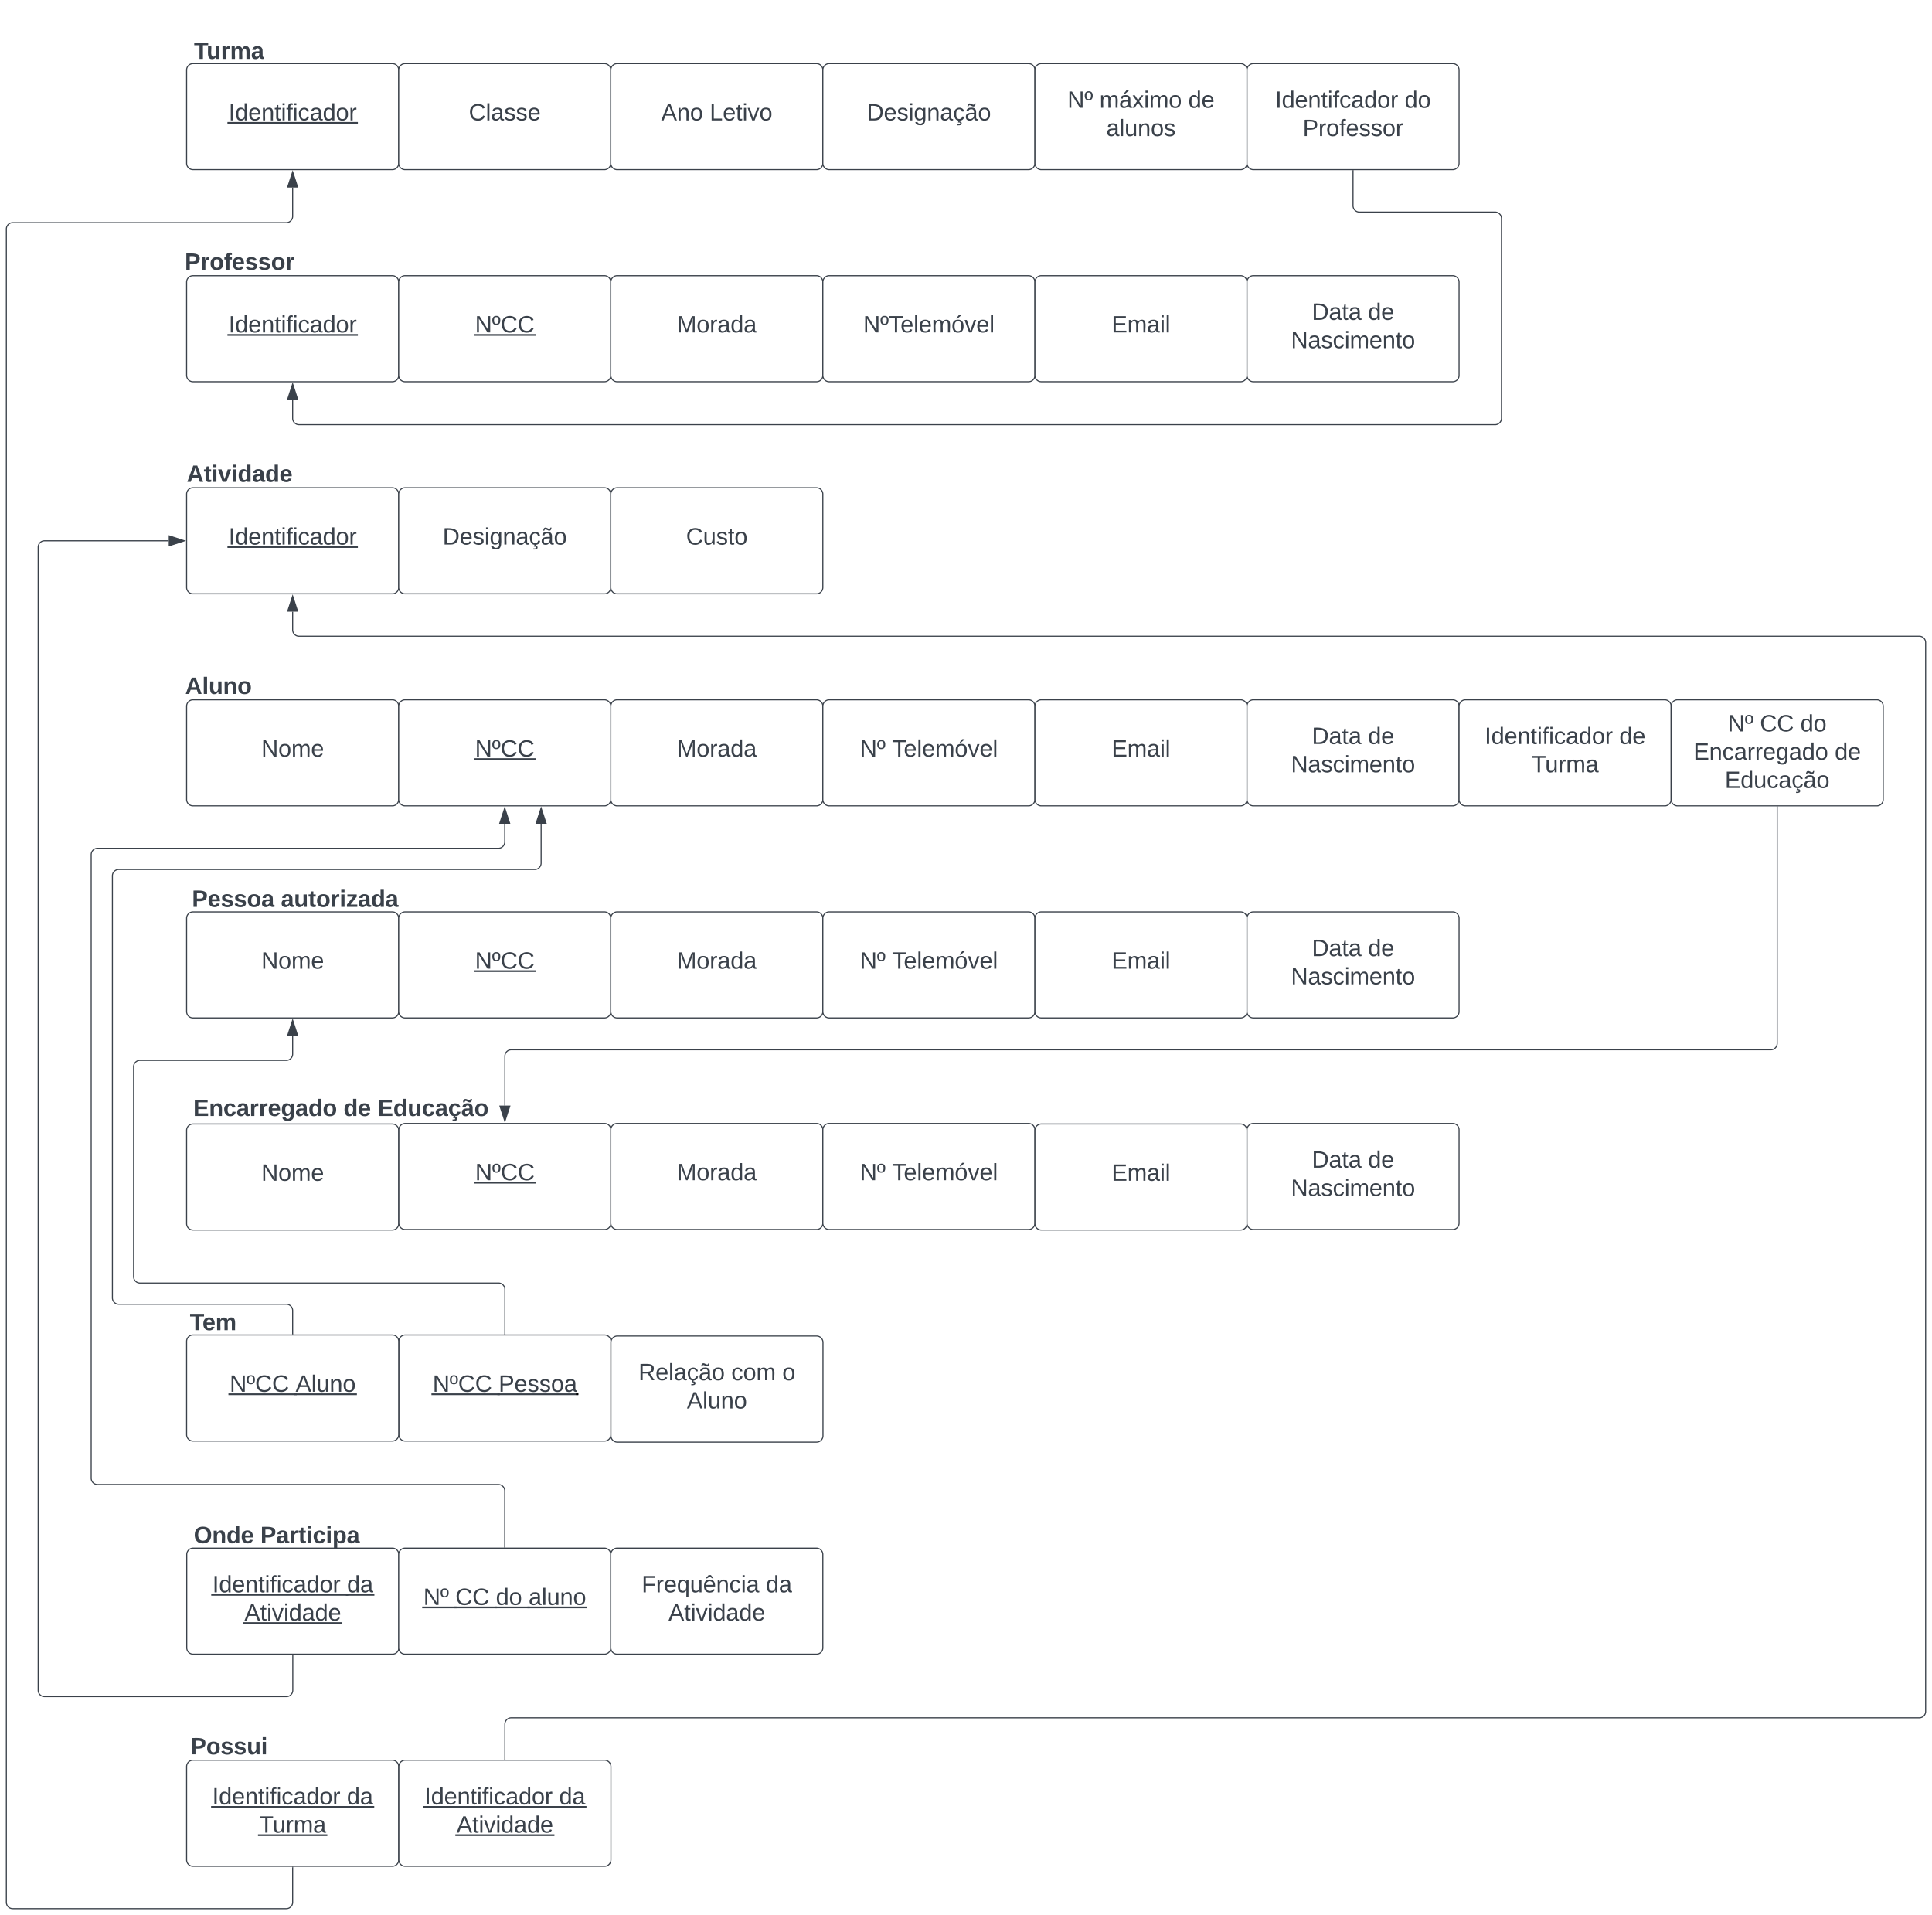 <svg xmlns="http://www.w3.org/2000/svg" xmlns:xlink="http://www.w3.org/1999/xlink" xmlns:lucid="lucid" width="1822" height="1806"><g transform="translate(1776 -240)" lucid:page-tab-id="0_0"><path d="M-2000 0H500v2500h-2500z" fill="#fff"/><path d="M-1600 306a6 6 0 0 1 6-6h188a6 6 0 0 1 6 6v88a6 6 0 0 1-6 6h-188a6 6 0 0 1-6-6z" stroke="#3a414a" fill="#fff"/><use xlink:href="#a" transform="matrix(1,0,0,1,-1588,312) translate(27.599 41.528)"/><path d="M-1400 306a6 6 0 0 1 6-6h188a6 6 0 0 1 6 6v88a6 6 0 0 1-6 6h-188a6 6 0 0 1-6-6z" stroke="#3a414a" fill="#fff"/><use xlink:href="#b" transform="matrix(1,0,0,1,-1388,312) translate(54.111 41.528)"/><path d="M-1200 306a6 6 0 0 1 6-6h188a6 6 0 0 1 6 6v88a6 6 0 0 1-6 6h-188a6 6 0 0 1-6-6z" stroke="#3a414a" fill="#fff"/><use xlink:href="#c" transform="matrix(1,0,0,1,-1188,312) translate(35.562 41.528)"/><use xlink:href="#d" transform="matrix(1,0,0,1,-1188,312) translate(81.241 41.528)"/><path d="M-1000 306a6 6 0 0 1 6-6h188a6 6 0 0 1 6 6v88a6 6 0 0 1-6 6h-188a6 6 0 0 1-6-6z" stroke="#3a414a" fill="#fff"/><use xlink:href="#e" transform="matrix(1,0,0,1,-988,312) translate(29.42 41.528)"/><path d="M-800 306a6 6 0 0 1 6-6h188a6 6 0 0 1 6 6v88a6 6 0 0 1-6 6h-188a6 6 0 0 1-6-6z" stroke="#3a414a" fill="#fff"/><use xlink:href="#f" transform="matrix(1,0,0,1,-788,312) translate(18.648 29.653)"/><use xlink:href="#g" transform="matrix(1,0,0,1,-788,312) translate(48.895 29.653)"/><use xlink:href="#h" transform="matrix(1,0,0,1,-788,312) translate(132.66 29.653)"/><use xlink:href="#i" transform="matrix(1,0,0,1,-788,312) translate(55.315 56.319)"/><path d="M-1600 266a6 6 0 0 1 6-6h68a6 6 0 0 1 6 6v48a6 6 0 0 1-6 6h-68a6 6 0 0 1-6-6z" stroke="#000" stroke-opacity="0" fill="#fff" fill-opacity="0"/><use xlink:href="#j" transform="matrix(1,0,0,1,-1595,265) translate(1.944 30.528)"/><path d="M-1600 706a6 6 0 0 1 6-6h188a6 6 0 0 1 6 6v88a6 6 0 0 1-6 6h-188a6 6 0 0 1-6-6z" stroke="#3a414a" fill="#fff"/><use xlink:href="#a" transform="matrix(1,0,0,1,-1588,712) translate(27.599 41.528)"/><path d="M-1400 706a6 6 0 0 1 6-6h188a6 6 0 0 1 6 6v88a6 6 0 0 1-6 6h-188a6 6 0 0 1-6-6z" stroke="#3a414a" fill="#fff"/><use xlink:href="#e" transform="matrix(1,0,0,1,-1388,712) translate(29.42 41.528)"/><path d="M-1200 706a6 6 0 0 1 6-6h188a6 6 0 0 1 6 6v88a6 6 0 0 1-6 6h-188a6 6 0 0 1-6-6z" stroke="#3a414a" fill="#fff"/><use xlink:href="#k" transform="matrix(1,0,0,1,-1188,712) translate(59.019 41.528)"/><path d="M-1600 666a6 6 0 0 1 6-6h88a6 6 0 0 1 6 6v48a6 6 0 0 1-6 6h-88a6 6 0 0 1-6-6z" stroke="#000" stroke-opacity="0" fill="#fff" fill-opacity="0"/><use xlink:href="#l" transform="matrix(1,0,0,1,-1595,665) translate(-4.877 29.444)"/><path d="M-1600 1106a6 6 0 0 1 6-6h188a6 6 0 0 1 6 6v88a6 6 0 0 1-6 6h-188a6 6 0 0 1-6-6z" stroke="#3a414a" fill="#fff"/><use xlink:href="#m" transform="matrix(1,0,0,1,-1588,1112) translate(58.432 41.528)"/><path d="M-1400 1106a6 6 0 0 1 6-6h188a6 6 0 0 1 6 6v88a6 6 0 0 1-6 6h-188a6 6 0 0 1-6-6z" stroke="#3a414a" fill="#fff"/><use xlink:href="#n" transform="matrix(1,0,0,1,-1388,1112) translate(59.975 41.528)"/><path d="M-1200 1106a6 6 0 0 1 6-6h188a6 6 0 0 1 6 6v88a6 6 0 0 1-6 6h-188a6 6 0 0 1-6-6z" stroke="#3a414a" fill="#fff"/><use xlink:href="#o" transform="matrix(1,0,0,1,-1188,1112) translate(50.407 41.528)"/><path d="M-1000 1106a6 6 0 0 1 6-6h188a6 6 0 0 1 6 6v88a6 6 0 0 1-6 6h-188a6 6 0 0 1-6-6z" stroke="#3a414a" fill="#fff"/><use xlink:href="#f" transform="matrix(1,0,0,1,-988,1112) translate(23 41.528)"/><use xlink:href="#p" transform="matrix(1,0,0,1,-988,1112) translate(53.247 41.528)"/><path d="M-800 1106a6 6 0 0 1 6-6h188a6 6 0 0 1 6 6v88a6 6 0 0 1-6 6h-188a6 6 0 0 1-6-6z" stroke="#3a414a" fill="#fff"/><use xlink:href="#q" transform="matrix(1,0,0,1,-788,1112) translate(60.315 41.528)"/><path d="M-600 1106a6 6 0 0 1 6-6h188a6 6 0 0 1 6 6v88a6 6 0 0 1-6 6h-188a6 6 0 0 1-6-6z" stroke="#3a414a" fill="#fff"/><use xlink:href="#r" transform="matrix(1,0,0,1,-588,1112) translate(49.142 29.653)"/><use xlink:href="#h" transform="matrix(1,0,0,1,-588,1112) translate(102.167 29.653)"/><use xlink:href="#s" transform="matrix(1,0,0,1,-588,1112) translate(29.451 56.319)"/><path d="M-1600 1066a6 6 0 0 1 6-6h228a6 6 0 0 1 6 6v48a6 6 0 0 1-6 6h-228a6 6 0 0 1-6-6z" stroke="#000" stroke-opacity="0" fill="#fff" fill-opacity="0"/><use xlink:href="#t" transform="matrix(1,0,0,1,-1595,1065) translate(0 30.278)"/><use xlink:href="#u" transform="matrix(1,0,0,1,-1595,1065) translate(83.889 30.278)"/><path d="M-1600 906a6 6 0 0 1 6-6h188a6 6 0 0 1 6 6v88a6 6 0 0 1-6 6h-188a6 6 0 0 1-6-6z" stroke="#3a414a" fill="#fff"/><use xlink:href="#m" transform="matrix(1,0,0,1,-1588,912) translate(58.432 41.528)"/><path d="M-1200 906a6 6 0 0 1 6-6h188a6 6 0 0 1 6 6v88a6 6 0 0 1-6 6h-188a6 6 0 0 1-6-6z" stroke="#3a414a" fill="#fff"/><use xlink:href="#o" transform="matrix(1,0,0,1,-1188,912) translate(50.407 41.528)"/><path d="M-1400 906a6 6 0 0 1 6-6h188a6 6 0 0 1 6 6v88a6 6 0 0 1-6 6h-188a6 6 0 0 1-6-6z" stroke="#3a414a" fill="#fff"/><use xlink:href="#n" transform="matrix(1,0,0,1,-1388,912) translate(59.975 41.528)"/><path d="M-1000 906a6 6 0 0 1 6-6h188a6 6 0 0 1 6 6v88a6 6 0 0 1-6 6h-188a6 6 0 0 1-6-6z" stroke="#3a414a" fill="#fff"/><use xlink:href="#f" transform="matrix(1,0,0,1,-988,912) translate(23 41.528)"/><use xlink:href="#p" transform="matrix(1,0,0,1,-988,912) translate(53.247 41.528)"/><path d="M-800 906a6 6 0 0 1 6-6h188a6 6 0 0 1 6 6v88a6 6 0 0 1-6 6h-188a6 6 0 0 1-6-6z" stroke="#3a414a" fill="#fff"/><use xlink:href="#q" transform="matrix(1,0,0,1,-788,912) translate(60.315 41.528)"/><path d="M-600 906a6 6 0 0 1 6-6h188a6 6 0 0 1 6 6v88a6 6 0 0 1-6 6h-188a6 6 0 0 1-6-6z" stroke="#3a414a" fill="#fff"/><use xlink:href="#r" transform="matrix(1,0,0,1,-588,912) translate(49.142 29.653)"/><use xlink:href="#h" transform="matrix(1,0,0,1,-588,912) translate(102.167 29.653)"/><use xlink:href="#s" transform="matrix(1,0,0,1,-588,912) translate(29.451 56.319)"/><path d="M-1600 866a6 6 0 0 1 6-6h48a6 6 0 0 1 6 6v48a6 6 0 0 1-6 6h-48a6 6 0 0 1-6-6z" stroke="#000" stroke-opacity="0" fill="#fff" fill-opacity="0"/><use xlink:href="#v" transform="matrix(1,0,0,1,-1595,865) translate(-6.358 29.444)"/><path d="M-1600 506a6 6 0 0 1 6-6h188a6 6 0 0 1 6 6v88a6 6 0 0 1-6 6h-188a6 6 0 0 1-6-6z" stroke="#3a414a" fill="#fff"/><use xlink:href="#a" transform="matrix(1,0,0,1,-1588,512) translate(27.599 41.528)"/><path d="M-1400 506a6 6 0 0 1 6-6h188a6 6 0 0 1 6 6v88a6 6 0 0 1-6 6h-188a6 6 0 0 1-6-6z" stroke="#3a414a" fill="#fff"/><use xlink:href="#n" transform="matrix(1,0,0,1,-1388,512) translate(59.975 41.528)"/><path d="M-1200 506a6 6 0 0 1 6-6h188a6 6 0 0 1 6 6v88a6 6 0 0 1-6 6h-188a6 6 0 0 1-6-6z" stroke="#3a414a" fill="#fff"/><use xlink:href="#o" transform="matrix(1,0,0,1,-1188,512) translate(50.407 41.528)"/><path d="M-1000 506a6 6 0 0 1 6-6h188a6 6 0 0 1 6 6v88a6 6 0 0 1-6 6h-188a6 6 0 0 1-6-6z" stroke="#3a414a" fill="#fff"/><use xlink:href="#w" transform="matrix(1,0,0,1,-988,512) translate(26.086 41.528)"/><path d="M-800 506a6 6 0 0 1 6-6h188a6 6 0 0 1 6 6v88a6 6 0 0 1-6 6h-188a6 6 0 0 1-6-6z" stroke="#3a414a" fill="#fff"/><use xlink:href="#q" transform="matrix(1,0,0,1,-788,512) translate(60.315 41.528)"/><path d="M-600 506a6 6 0 0 1 6-6h188a6 6 0 0 1 6 6v88a6 6 0 0 1-6 6h-188a6 6 0 0 1-6-6z" stroke="#3a414a" fill="#fff"/><use xlink:href="#r" transform="matrix(1,0,0,1,-588,512) translate(49.142 29.653)"/><use xlink:href="#h" transform="matrix(1,0,0,1,-588,512) translate(102.167 29.653)"/><use xlink:href="#s" transform="matrix(1,0,0,1,-588,512) translate(29.451 56.319)"/><path d="M-1595 466a6 6 0 0 1 6-6h78a6 6 0 0 1 6 6v48a6 6 0 0 1-6 6h-78a6 6 0 0 1-6-6z" stroke="#000" stroke-opacity="0" fill="#fff" fill-opacity="0"/><use xlink:href="#x" transform="matrix(1,0,0,1,-1590,465) translate(-11.759 29.444)"/><path d="M-400 906a6 6 0 0 1 6-6h188a6 6 0 0 1 6 6v88a6 6 0 0 1-6 6h-188a6 6 0 0 1-6-6z" stroke="#3a414a" fill="#fff"/><use xlink:href="#y" transform="matrix(1,0,0,1,-388,912) translate(12.167 29.653)"/><use xlink:href="#h" transform="matrix(1,0,0,1,-388,912) translate(139.142 29.653)"/><use xlink:href="#z" transform="matrix(1,0,0,1,-388,912) translate(56.395 56.319)"/><path d="M-1599.87 1706a6 6 0 0 1 6-6h188a6 6 0 0 1 6 6v88a6 6 0 0 1-6 6h-188a6 6 0 0 1-6-6z" stroke="#3a414a" fill="#fff"/><use xlink:href="#A" transform="matrix(1,0,0,1,-1587.866,1712) translate(12.167 29.653)"/><use xlink:href="#B" transform="matrix(1,0,0,1,-1587.866,1712) translate(139.142 29.653)"/><use xlink:href="#C" transform="matrix(1,0,0,1,-1587.866,1712) translate(42.383 56.319)"/><path d="M-1400 1706a6 6 0 0 1 6-6h188a6 6 0 0 1 6 6v88a6 6 0 0 1-6 6h-188a6 6 0 0 1-6-6z" stroke="#3a414a" fill="#fff"/><use xlink:href="#D" transform="matrix(1,0,0,1,-1388,1712) translate(11.241 41.528)"/><use xlink:href="#E" transform="matrix(1,0,0,1,-1388,1712) translate(41.488 41.528)"/><use xlink:href="#F" transform="matrix(1,0,0,1,-1388,1712) translate(79.636 41.528)"/><use xlink:href="#G" transform="matrix(1,0,0,1,-1388,1712) translate(110.5 41.528)"/><path d="M-1200 1706a6 6 0 0 1 6-6h188a6 6 0 0 1 6 6v88a6 6 0 0 1-6 6h-188a6 6 0 0 1-6-6z" stroke="#3a414a" fill="#fff"/><use xlink:href="#H" transform="matrix(1,0,0,1,-1188,1712) translate(17.105 29.653)"/><use xlink:href="#I" transform="matrix(1,0,0,1,-1188,1712) translate(134.204 29.653)"/><use xlink:href="#J" transform="matrix(1,0,0,1,-1188,1712) translate(42.383 56.319)"/><path d="M-1600 1906a6 6 0 0 1 6-6h188a6 6 0 0 1 6 6v88a6 6 0 0 1-6 6h-188a6 6 0 0 1-6-6z" stroke="#3a414a" fill="#fff"/><use xlink:href="#A" transform="matrix(1,0,0,1,-1588,1912) translate(12.167 29.653)"/><use xlink:href="#B" transform="matrix(1,0,0,1,-1588,1912) translate(139.142 29.653)"/><use xlink:href="#K" transform="matrix(1,0,0,1,-1588,1912) translate(56.395 56.319)"/><path d="M-1399.87 1906a6 6 0 0 1 6-6h188a6 6 0 0 1 6 6v88a6 6 0 0 1-6 6h-188a6 6 0 0 1-6-6z" stroke="#3a414a" fill="#fff"/><use xlink:href="#A" transform="matrix(1,0,0,1,-1387.866,1912) translate(12.167 29.653)"/><use xlink:href="#B" transform="matrix(1,0,0,1,-1387.866,1912) translate(139.142 29.653)"/><use xlink:href="#C" transform="matrix(1,0,0,1,-1387.866,1912) translate(42.383 56.319)"/><path d="M-1600 1866a6 6 0 0 1 6-6h68a6 6 0 0 1 6 6v48a6 6 0 0 1-6 6h-68a6 6 0 0 1-6-6z" stroke="#000" stroke-opacity="0" fill="#fff" fill-opacity="0"/><use xlink:href="#L" transform="matrix(1,0,0,1,-1595,1865) translate(-1.358 29.444)"/><path d="M-1600 1666a6 6 0 0 1 6-6h158a6 6 0 0 1 6 6v48a6 6 0 0 1-6 6h-158a6 6 0 0 1-6-6z" stroke="#000" stroke-opacity="0" fill="#fff" fill-opacity="0"/><use xlink:href="#M" transform="matrix(1,0,0,1,-1595,1665) translate(1.728 30.278)"/><use xlink:href="#N" transform="matrix(1,0,0,1,-1595,1665) translate(64.568 30.278)"/><path d="M-600 306a6 6 0 0 1 6-6h188a6 6 0 0 1 6 6v88a6 6 0 0 1-6 6h-188a6 6 0 0 1-6-6z" stroke="#3a414a" fill="#fff"/><use xlink:href="#O" transform="matrix(1,0,0,1,-588,312) translate(14.605 29.653)"/><use xlink:href="#P" transform="matrix(1,0,0,1,-588,312) translate(136.704 29.653)"/><use xlink:href="#Q" transform="matrix(1,0,0,1,-588,312) translate(40.531 56.319)"/><path d="M-500 401v33a6 6 0 0 0 6 6h128a6 6 0 0 1 6 6v188.5a6 6 0 0 1-6 6h-1128a6 6 0 0 1-6-6v-17.62" stroke="#3a414a" fill="none"/><path d="M-499.5 401h-1v-.5h1z" stroke="#3a414a" stroke-width=".05" fill="#3a414a"/><path d="M-1500 602.12l4.63 14.26h-9.27z" stroke="#3a414a" fill="#3a414a"/><path d="M-1500 2001v33a6 6 0 0 1-6 6h-258a6 6 0 0 1-6-6V456a6 6 0 0 1 6-6h258a6 6 0 0 0 6-6v-27.12" stroke="#3a414a" fill="none"/><path d="M-1499.5 2001h-1v-.5h1z" stroke="#3a414a" stroke-width=".05" fill="#3a414a"/><path d="M-1500 402.12l4.63 14.26h-9.27z" stroke="#3a414a" fill="#3a414a"/><path d="M-1499.87 1801v33a6 6 0 0 1-6 6H-1734a6 6 0 0 1-6-6V756a6 6 0 0 1 6-6h117.12" stroke="#3a414a" fill="none"/><path d="M-1499.37 1801h-1v-.5h1z" stroke="#3a414a" stroke-width=".05" fill="#3a414a"/><path d="M-1602.12 750l-14.26 4.63v-9.26z" stroke="#3a414a" fill="#3a414a"/><path d="M-200 906a6 6 0 0 1 6-6H-6a6 6 0 0 1 6 6v88a6 6 0 0 1-6 6h-188a6 6 0 0 1-6-6z" stroke="#3a414a" fill="#fff"/><use xlink:href="#f" transform="matrix(1,0,0,1,-188,912) translate(41.457 17.778)"/><use xlink:href="#R" transform="matrix(1,0,0,1,-188,912) translate(71.704 17.778)"/><use xlink:href="#P" transform="matrix(1,0,0,1,-188,912) translate(109.852 17.778)"/><use xlink:href="#S" transform="matrix(1,0,0,1,-188,912) translate(9.049 44.444)"/><use xlink:href="#h" transform="matrix(1,0,0,1,-188,912) translate(142.259 44.444)"/><use xlink:href="#T" transform="matrix(1,0,0,1,-188,912) translate(38.617 71.111)"/><path d="M-1600 1306a6 6 0 0 1 6-6h188a6 6 0 0 1 6 6v88a6 6 0 0 1-6 6h-188a6 6 0 0 1-6-6z" stroke="#3a414a" fill="#fff"/><use xlink:href="#m" transform="matrix(1,0,0,1,-1588,1312) translate(58.432 41.528)"/><path d="M-1399.87 1305.5a6 6 0 0 1 6-6h188a6 6 0 0 1 6 6v88a6 6 0 0 1-6 6h-188a6 6 0 0 1-6-6z" stroke="#3a414a" fill="#fff"/><use xlink:href="#n" transform="matrix(1,0,0,1,-1387.866,1311.5) translate(59.975 41.528)"/><path d="M-1200 1305.5a6 6 0 0 1 6-6h188a6 6 0 0 1 6 6v88a6 6 0 0 1-6 6h-188a6 6 0 0 1-6-6z" stroke="#3a414a" fill="#fff"/><g><use xlink:href="#o" transform="matrix(1,0,0,1,-1188,1311.5) translate(50.407 41.528)"/></g><path d="M-1000 1305.5a6 6 0 0 1 6-6h188a6 6 0 0 1 6 6v88a6 6 0 0 1-6 6h-188a6 6 0 0 1-6-6z" stroke="#3a414a" fill="#fff"/><g><use xlink:href="#f" transform="matrix(1,0,0,1,-988,1311.5) translate(23 41.528)"/><use xlink:href="#p" transform="matrix(1,0,0,1,-988,1311.5) translate(53.247 41.528)"/></g><path d="M-800 1306a6 6 0 0 1 6-6h188a6 6 0 0 1 6 6v88a6 6 0 0 1-6 6h-188a6 6 0 0 1-6-6z" stroke="#3a414a" fill="#fff"/><g><use xlink:href="#q" transform="matrix(1,0,0,1,-788,1312) translate(60.315 41.528)"/></g><path d="M-600 1305.5a6 6 0 0 1 6-6h188a6 6 0 0 1 6 6v88a6 6 0 0 1-6 6h-188a6 6 0 0 1-6-6z" stroke="#3a414a" fill="#fff"/><g><use xlink:href="#r" transform="matrix(1,0,0,1,-588,1311.5) translate(49.142 29.653)"/><use xlink:href="#h" transform="matrix(1,0,0,1,-588,1311.5) translate(102.167 29.653)"/><use xlink:href="#s" transform="matrix(1,0,0,1,-588,1311.5) translate(29.451 56.319)"/></g><path d="M-1600 1262.17a6 6 0 0 1 6-6h278.13a6 6 0 0 1 6 6v51.33a6 6 0 0 1-6 6H-1594a6 6 0 0 1-6-6z" stroke="#000" stroke-opacity="0" fill="#fff" fill-opacity="0"/><g><use xlink:href="#U" transform="matrix(1,0,0,1,-1595,1261.167) translate(1.241 31.278)"/><use xlink:href="#V" transform="matrix(1,0,0,1,-1595,1261.167) translate(142.969 31.278)"/><use xlink:href="#W" transform="matrix(1,0,0,1,-1595,1261.167) translate(175.006 31.278)"/></g><path d="M-100 1001v223a6 6 0 0 1-6 6h-1187.87a6 6 0 0 0-6 6v46.62" stroke="#3a414a" fill="none"/><path d="M-99.5 1001h-1v-.5h1z" stroke="#3a414a" stroke-width=".05" fill="#3a414a"/><path d="M-1299.87 1297.38l-4.63-14.26h9.27z" stroke="#3a414a" fill="#3a414a"/><path d="M-1299.87 1899v-33a6 6 0 0 1 6-6H34a6 6 0 0 0 6-6V846a6 6 0 0 0-6-6h-1528a6 6 0 0 1-6-6v-17.12" stroke="#3a414a" fill="none"/><path d="M-1299.37 1899.5h-1v-.5h1z" stroke="#3a414a" stroke-width=".05" fill="#3a414a"/><path d="M-1500 802.12l4.63 14.26h-9.27z" stroke="#3a414a" fill="#3a414a"/><path d="M-1300 1699v-53a6 6 0 0 0-6-6h-378a6 6 0 0 1-6-6v-588a6 6 0 0 1 6-6h378a6 6 0 0 0 6-6v-17.12" stroke="#3a414a" fill="none"/><path d="M-1299.5 1699.5h-1v-.5h1z" stroke="#3a414a" stroke-width=".05" fill="#3a414a"/><path d="M-1300 1002.12l4.63 14.26h-9.27z" stroke="#3a414a" fill="#3a414a"/><path d="M-1399.87 1505a6 6 0 0 1 6-6h188a6 6 0 0 1 6 6v88a6 6 0 0 1-6 6h-188a6 6 0 0 1-6-6z" stroke="#3a414a" fill="#fff"/><g><use xlink:href="#X" transform="matrix(1,0,0,1,-1387.866,1511) translate(19.852 41.528)"/><use xlink:href="#Y" transform="matrix(1,0,0,1,-1387.866,1511) translate(82.074 41.528)"/></g><path d="M-1600 1505a6 6 0 0 1 6-6h188a6 6 0 0 1 6 6v88a6 6 0 0 1-6 6h-188a6 6 0 0 1-6-6z" stroke="#3a414a" fill="#fff"/><g><use xlink:href="#X" transform="matrix(1,0,0,1,-1588,1511) translate(28.525 41.528)"/><use xlink:href="#Z" transform="matrix(1,0,0,1,-1588,1511) translate(90.747 41.528)"/></g><path d="M-1199.87 1506a6 6 0 0 1 6-6h188a6 6 0 0 1 6 6v88a6 6 0 0 1-6 6h-188a6 6 0 0 1-6-6z" stroke="#3a414a" fill="#fff"/><g><use xlink:href="#aa" transform="matrix(1,0,0,1,-1187.866,1512) translate(14.019 29.653)"/><use xlink:href="#ab" transform="matrix(1,0,0,1,-1187.866,1512) translate(101.549 29.653)"/><use xlink:href="#ac" transform="matrix(1,0,0,1,-1187.866,1512) translate(149.636 29.653)"/><use xlink:href="#ad" transform="matrix(1,0,0,1,-1187.866,1512) translate(59.636 56.319)"/></g><path d="M-1500 1498v-22a6 6 0 0 0-6-6h-158a6 6 0 0 1-6-6v-398a6 6 0 0 1 6-6h392.3a6 6 0 0 0 6-6v-37.12" stroke="#3a414a" fill="none"/><path d="M-1499.5 1498.5h-1v-.5h1z" stroke="#3a414a" stroke-width=".05" fill="#3a414a"/><path d="M-1265.7 1002.12l4.65 14.26h-9.28z" stroke="#3a414a" fill="#3a414a"/><path d="M-1299.87 1498v-42a6 6 0 0 0-6-6H-1644a6 6 0 0 1-6-6v-198a6 6 0 0 1 6-6h138a6 6 0 0 0 6-6v-17.12" stroke="#3a414a" fill="none"/><path d="M-1299.37 1498.5h-1v-.5h1z" stroke="#3a414a" stroke-width=".05" fill="#3a414a"/><path d="M-1500 1202.12l4.63 14.26h-9.27z" stroke="#3a414a" fill="#3a414a"/><path d="M-1600 1466a6 6 0 0 1 6-6h38a6 6 0 0 1 6 6v48a6 6 0 0 1-6 6h-38a6 6 0 0 1-6-6z" stroke="#000" stroke-opacity="0" fill="#fff" fill-opacity="0"/><g><use xlink:href="#ae" transform="matrix(1,0,0,1,-1595,1465) translate(-1.975 29.444)"/></g><defs><path fill="#3a414a" d="M33 0v-248h34V0H33" id="af"/><path fill="#3a414a" d="M85-194c31 0 48 13 60 33l-1-100h32l1 261h-30c-2-10 0-23-3-31C134-8 116 4 85 4 32 4 16-35 15-94c0-66 23-100 70-100zm9 24c-40 0-46 34-46 75 0 40 6 74 45 74 42 0 51-32 51-76 0-42-9-74-50-73" id="ag"/><path fill="#3a414a" d="M100-194c63 0 86 42 84 106H49c0 40 14 67 53 68 26 1 43-12 49-29l28 8c-11 28-37 45-77 45C44 4 14-33 15-96c1-61 26-98 85-98zm52 81c6-60-76-77-97-28-3 7-6 17-6 28h103" id="ah"/><path fill="#3a414a" d="M117-194c89-4 53 116 60 194h-32v-121c0-31-8-49-39-48C34-167 62-67 57 0H25l-1-190h30c1 10-1 24 2 32 11-22 29-35 61-36" id="ai"/><path fill="#3a414a" d="M59-47c-2 24 18 29 38 22v24C64 9 27 4 27-40v-127H5v-23h24l9-43h21v43h35v23H59v120" id="aj"/><path fill="#3a414a" d="M24-231v-30h32v30H24zM24 0v-190h32V0H24" id="ak"/><path fill="#3a414a" d="M101-234c-31-9-42 10-38 44h38v23H63V0H32v-167H5v-23h27c-7-52 17-82 69-68v24" id="al"/><path fill="#3a414a" d="M96-169c-40 0-48 33-48 73s9 75 48 75c24 0 41-14 43-38l32 2c-6 37-31 61-74 61-59 0-76-41-82-99-10-93 101-131 147-64 4 7 5 14 7 22l-32 3c-4-21-16-35-41-35" id="am"/><path fill="#3a414a" d="M141-36C126-15 110 5 73 4 37 3 15-17 15-53c-1-64 63-63 125-63 3-35-9-54-41-54-24 1-41 7-42 31l-33-3c5-37 33-52 76-52 45 0 72 20 72 64v82c-1 20 7 32 28 27v20c-31 9-61-2-59-35zM48-53c0 20 12 33 32 33 41-3 63-29 60-74-43 2-92-5-92 41" id="an"/><path fill="#3a414a" d="M100-194c62-1 85 37 85 99 1 63-27 99-86 99S16-35 15-95c0-66 28-99 85-99zM99-20c44 1 53-31 53-75 0-43-8-75-51-75s-53 32-53 75 10 74 51 75" id="ao"/><path fill="#3a414a" d="M114-163C36-179 61-72 57 0H25l-1-190h30c1 12-1 29 2 39 6-27 23-49 58-41v29" id="ap"/><g id="a"><use transform="matrix(0.062,0,0,0.062,0,0)" xlink:href="#af"/><use transform="matrix(0.062,0,0,0.062,6.173,0)" xlink:href="#ag"/><use transform="matrix(0.062,0,0,0.062,18.519,0)" xlink:href="#ah"/><use transform="matrix(0.062,0,0,0.062,30.864,0)" xlink:href="#ai"/><use transform="matrix(0.062,0,0,0.062,43.21,0)" xlink:href="#aj"/><use transform="matrix(0.062,0,0,0.062,49.383,0)" xlink:href="#ak"/><use transform="matrix(0.062,0,0,0.062,54.259,0)" xlink:href="#al"/><use transform="matrix(0.062,0,0,0.062,60.432,0)" xlink:href="#ak"/><use transform="matrix(0.062,0,0,0.062,65.309,0)" xlink:href="#am"/><use transform="matrix(0.062,0,0,0.062,76.42,0)" xlink:href="#an"/><use transform="matrix(0.062,0,0,0.062,88.765,0)" xlink:href="#ag"/><use transform="matrix(0.062,0,0,0.062,101.111,0)" xlink:href="#ao"/><use transform="matrix(0.062,0,0,0.062,113.457,0)" xlink:href="#ap"/><path fill="#3a414a" d="M-1.1 1.54h123v1.63h-123z"/></g><path fill="#3a414a" d="M212-179c-10-28-35-45-73-45-59 0-87 40-87 99 0 60 29 101 89 101 43 0 62-24 78-52l27 14C228-24 195 4 139 4 59 4 22-46 18-125c-6-104 99-153 187-111 19 9 31 26 39 46" id="aq"/><path fill="#3a414a" d="M24 0v-261h32V0H24" id="ar"/><path fill="#3a414a" d="M135-143c-3-34-86-38-87 0 15 53 115 12 119 90S17 21 10-45l28-5c4 36 97 45 98 0-10-56-113-15-118-90-4-57 82-63 122-42 12 7 21 19 24 35" id="as"/><g id="b"><use transform="matrix(0.062,0,0,0.062,0,0)" xlink:href="#aq"/><use transform="matrix(0.062,0,0,0.062,15.988,0)" xlink:href="#ar"/><use transform="matrix(0.062,0,0,0.062,20.864,0)" xlink:href="#an"/><use transform="matrix(0.062,0,0,0.062,33.21,0)" xlink:href="#as"/><use transform="matrix(0.062,0,0,0.062,44.321,0)" xlink:href="#as"/><use transform="matrix(0.062,0,0,0.062,55.432,0)" xlink:href="#ah"/></g><path fill="#3a414a" d="M205 0l-28-72H64L36 0H1l101-248h38L239 0h-34zm-38-99l-47-123c-12 45-31 82-46 123h93" id="at"/><g id="c"><use transform="matrix(0.062,0,0,0.062,0,0)" xlink:href="#at"/><use transform="matrix(0.062,0,0,0.062,14.815,0)" xlink:href="#ai"/><use transform="matrix(0.062,0,0,0.062,27.16,0)" xlink:href="#ao"/></g><path fill="#3a414a" d="M30 0v-248h33v221h125V0H30" id="au"/><path fill="#3a414a" d="M108 0H70L1-190h34L89-25l56-165h34" id="av"/><g id="d"><use transform="matrix(0.062,0,0,0.062,0,0)" xlink:href="#au"/><use transform="matrix(0.062,0,0,0.062,12.346,0)" xlink:href="#ah"/><use transform="matrix(0.062,0,0,0.062,24.691,0)" xlink:href="#aj"/><use transform="matrix(0.062,0,0,0.062,30.864,0)" xlink:href="#ak"/><use transform="matrix(0.062,0,0,0.062,35.741,0)" xlink:href="#av"/><use transform="matrix(0.062,0,0,0.062,46.852,0)" xlink:href="#ao"/></g><path fill="#3a414a" d="M30-248c118-7 216 8 213 122C240-48 200 0 122 0H30v-248zM63-27c89 8 146-16 146-99s-60-101-146-95v194" id="aw"/><path fill="#3a414a" d="M177-190C167-65 218 103 67 71c-23-6-38-20-44-43l32-5c15 47 100 32 89-28v-30C133-14 115 1 83 1 29 1 15-40 15-95c0-56 16-97 71-98 29-1 48 16 59 35 1-10 0-23 2-32h30zM94-22c36 0 50-32 50-73 0-42-14-75-50-75-39 0-46 34-46 75s6 73 46 73" id="ax"/><path fill="#3a414a" d="M96-169c-40 0-48 33-48 73s9 75 48 75c24 0 41-14 43-38l32 2c-6 37-31 61-74 61-59 0-76-41-82-99-10-93 101-131 147-64 4 7 5 14 7 22l-32 3c-4-21-16-35-41-35zm3 187c19-1 33 8 33 26 0 31-30 33-64 32V58c18 2 39 4 41-13 1-15-18-13-34-13L87 0h19" id="ay"/><path fill="#3a414a" d="M141-36C126-15 110 5 73 4 37 3 15-17 15-53c-1-64 63-63 125-63 3-35-9-54-41-54-24 1-41 7-42 31l-33-3c5-37 33-52 76-52 45 0 72 20 72 64v82c-1 20 7 32 28 27v20c-31 9-61-2-59-35zM48-53c0 20 12 33 32 33 41-3 63-29 60-74-43 2-92-5-92 41zm117-205c-3 23-9 48-36 47-26-1-65-44-74 0H39c4-23 8-48 36-47s64 44 74 0h16" id="az"/><g id="e"><use transform="matrix(0.062,0,0,0.062,0,0)" xlink:href="#aw"/><use transform="matrix(0.062,0,0,0.062,15.988,0)" xlink:href="#ah"/><use transform="matrix(0.062,0,0,0.062,28.333,0)" xlink:href="#as"/><use transform="matrix(0.062,0,0,0.062,39.444,0)" xlink:href="#ak"/><use transform="matrix(0.062,0,0,0.062,44.321,0)" xlink:href="#ax"/><use transform="matrix(0.062,0,0,0.062,56.667,0)" xlink:href="#ai"/><use transform="matrix(0.062,0,0,0.062,69.012,0)" xlink:href="#an"/><use transform="matrix(0.062,0,0,0.062,81.358,0)" xlink:href="#ay"/><use transform="matrix(0.062,0,0,0.062,92.469,0)" xlink:href="#az"/><use transform="matrix(0.062,0,0,0.062,104.815,0)" xlink:href="#ao"/></g><path fill="#3a414a" d="M190 0L58-211 59 0H30v-248h39L202-35l-2-213h31V0h-41" id="aA"/><path fill="#3a414a" d="M66-252c43 0 62 25 61 69 0 43-19 69-62 69-41 0-60-27-60-69 0-43 19-69 61-69zm-1 119c29 0 36-19 36-50 0-30-5-50-34-50-30-1-36 21-36 50 0 28 6 50 34 50" id="aB"/><g id="f"><use transform="matrix(0.062,0,0,0.062,0,0)" xlink:href="#aA"/><use transform="matrix(0.062,0,0,0.062,15.988,0)" xlink:href="#aB"/></g><path fill="#3a414a" d="M210-169c-67 3-38 105-44 169h-31v-121c0-29-5-50-35-48C34-165 62-65 56 0H25l-1-190h30c1 10-1 24 2 32 10-44 99-50 107 0 11-21 27-35 58-36 85-2 47 119 55 194h-31v-121c0-29-5-49-35-48" id="aC"/><path fill="#3a414a" d="M141-36C126-15 110 5 73 4 37 3 15-17 15-53c-1-64 63-63 125-63 3-35-9-54-41-54-24 1-41 7-42 31l-33-3c5-37 33-52 76-52 45 0 72 20 72 64v82c-1 20 7 32 28 27v20c-31 9-61-2-59-35zM48-53c0 20 12 33 32 33 41-3 63-29 60-74-43 2-92-5-92 41zm25-158c8-23 27-35 38-54h36v5l-58 49H73" id="aD"/><path fill="#3a414a" d="M141 0L90-78 38 0H4l68-98-65-92h35l48 74 47-74h35l-64 92 68 98h-35" id="aE"/><g id="g"><use transform="matrix(0.062,0,0,0.062,0,0)" xlink:href="#aC"/><use transform="matrix(0.062,0,0,0.062,18.457,0)" xlink:href="#aD"/><use transform="matrix(0.062,0,0,0.062,30.802,0)" xlink:href="#aE"/><use transform="matrix(0.062,0,0,0.062,41.914,0)" xlink:href="#ak"/><use transform="matrix(0.062,0,0,0.062,46.79,0)" xlink:href="#aC"/><use transform="matrix(0.062,0,0,0.062,65.247,0)" xlink:href="#ao"/></g><g id="h"><use transform="matrix(0.062,0,0,0.062,0,0)" xlink:href="#ag"/><use transform="matrix(0.062,0,0,0.062,12.346,0)" xlink:href="#ah"/></g><path fill="#3a414a" d="M84 4C-5 8 30-112 23-190h32v120c0 31 7 50 39 49 72-2 45-101 50-169h31l1 190h-30c-1-10 1-25-2-33-11 22-28 36-60 37" id="aF"/><g id="i"><use transform="matrix(0.062,0,0,0.062,0,0)" xlink:href="#an"/><use transform="matrix(0.062,0,0,0.062,12.346,0)" xlink:href="#ar"/><use transform="matrix(0.062,0,0,0.062,17.222,0)" xlink:href="#aF"/><use transform="matrix(0.062,0,0,0.062,29.568,0)" xlink:href="#ai"/><use transform="matrix(0.062,0,0,0.062,41.914,0)" xlink:href="#ao"/><use transform="matrix(0.062,0,0,0.062,54.259,0)" xlink:href="#as"/></g><path fill="#3a414a" d="M136-208V0H84v-208H4v-40h212v40h-80" id="aG"/><path fill="#3a414a" d="M85 4C-2 5 27-109 22-190h50c7 57-23 150 33 157 60-5 35-97 40-157h50l1 190h-47c-2-12 1-28-3-38-12 25-28 42-61 42" id="aH"/><path fill="#3a414a" d="M135-150c-39-12-60 13-60 57V0H25l-1-190h47c2 13-1 29 3 40 6-28 27-53 61-41v41" id="aI"/><path fill="#3a414a" d="M220-157c-53 9-28 100-34 157h-49v-107c1-27-5-49-29-50C55-147 81-57 75 0H25l-1-190h47c2 12-1 28 3 38 10-53 101-56 108 0 13-22 24-43 59-42 82 1 51 116 57 194h-49v-107c-1-25-5-48-29-50" id="aJ"/><path fill="#3a414a" d="M133-34C117-15 103 5 69 4 32 3 11-16 11-54c-1-60 55-63 116-61 1-26-3-47-28-47-18 1-26 9-28 27l-52-2c7-38 36-58 82-57s74 22 75 68l1 82c-1 14 12 18 25 15v27c-30 8-71 5-69-32zm-48 3c29 0 43-24 42-57-32 0-66-3-65 30 0 17 8 27 23 27" id="aK"/><g id="j"><use transform="matrix(0.062,0,0,0.062,0,0)" xlink:href="#aG"/><use transform="matrix(0.062,0,0,0.062,11.852,0)" xlink:href="#aH"/><use transform="matrix(0.062,0,0,0.062,25.37,0)" xlink:href="#aI"/><use transform="matrix(0.062,0,0,0.062,34.012,0)" xlink:href="#aJ"/><use transform="matrix(0.062,0,0,0.062,53.765,0)" xlink:href="#aK"/></g><g id="k"><use transform="matrix(0.062,0,0,0.062,0,0)" xlink:href="#aq"/><use transform="matrix(0.062,0,0,0.062,15.988,0)" xlink:href="#aF"/><use transform="matrix(0.062,0,0,0.062,28.333,0)" xlink:href="#as"/><use transform="matrix(0.062,0,0,0.062,39.444,0)" xlink:href="#aj"/><use transform="matrix(0.062,0,0,0.062,45.617,0)" xlink:href="#ao"/></g><path fill="#3a414a" d="M199 0l-22-63H83L61 0H9l90-248h61L250 0h-51zm-33-102l-36-108c-10 38-24 72-36 108h72" id="aL"/><path fill="#3a414a" d="M115-3C79 11 28 4 28-45v-112H4v-33h27l15-45h31v45h36v33H77v99c-1 23 16 31 38 25v30" id="aM"/><path fill="#3a414a" d="M25-224v-37h50v37H25zM25 0v-190h50V0H25" id="aN"/><path fill="#3a414a" d="M128 0H69L1-190h53L99-40l48-150h52" id="aO"/><path fill="#3a414a" d="M88-194c31-1 46 15 58 34l-1-101h50l1 261h-48c-2-10 0-23-3-31C134-8 116 4 84 4 32 4 16-41 15-95c0-56 19-97 73-99zm17 164c33 0 40-30 41-66 1-37-9-64-41-64s-38 30-39 65c0 43 13 65 39 65" id="aP"/><path fill="#3a414a" d="M185-48c-13 30-37 53-82 52C43 2 14-33 14-96s30-98 90-98c62 0 83 45 84 108H66c0 31 8 55 39 56 18 0 30-7 34-22zm-45-69c5-46-57-63-70-21-2 6-4 13-4 21h74" id="aQ"/><g id="l"><use transform="matrix(0.062,0,0,0.062,0,0)" xlink:href="#aL"/><use transform="matrix(0.062,0,0,0.062,15.988,0)" xlink:href="#aM"/><use transform="matrix(0.062,0,0,0.062,23.333,0)" xlink:href="#aN"/><use transform="matrix(0.062,0,0,0.062,29.506,0)" xlink:href="#aO"/><use transform="matrix(0.062,0,0,0.062,41.852,0)" xlink:href="#aN"/><use transform="matrix(0.062,0,0,0.062,48.025,0)" xlink:href="#aP"/><use transform="matrix(0.062,0,0,0.062,61.543,0)" xlink:href="#aK"/><use transform="matrix(0.062,0,0,0.062,73.889,0)" xlink:href="#aP"/><use transform="matrix(0.062,0,0,0.062,87.407,0)" xlink:href="#aQ"/></g><g id="m"><use transform="matrix(0.062,0,0,0.062,0,0)" xlink:href="#aA"/><use transform="matrix(0.062,0,0,0.062,15.988,0)" xlink:href="#ao"/><use transform="matrix(0.062,0,0,0.062,28.333,0)" xlink:href="#aC"/><use transform="matrix(0.062,0,0,0.062,46.79,0)" xlink:href="#ah"/></g><g id="n"><use transform="matrix(0.062,0,0,0.062,0,0)" xlink:href="#aA"/><use transform="matrix(0.062,0,0,0.062,15.988,0)" xlink:href="#aB"/><use transform="matrix(0.062,0,0,0.062,24.074,0)" xlink:href="#aq"/><use transform="matrix(0.062,0,0,0.062,40.062,0)" xlink:href="#aq"/><path fill="#3a414a" d="M-1.1 1.54h58.26v1.63H-1.1z"/></g><path fill="#3a414a" d="M240 0l2-218c-23 76-54 145-80 218h-23L58-218 59 0H30v-248h44l77 211c21-75 51-140 76-211h43V0h-30" id="aR"/><g id="o"><use transform="matrix(0.062,0,0,0.062,0,0)" xlink:href="#aR"/><use transform="matrix(0.062,0,0,0.062,18.457,0)" xlink:href="#ao"/><use transform="matrix(0.062,0,0,0.062,30.802,0)" xlink:href="#ap"/><use transform="matrix(0.062,0,0,0.062,38.148,0)" xlink:href="#an"/><use transform="matrix(0.062,0,0,0.062,50.494,0)" xlink:href="#ag"/><use transform="matrix(0.062,0,0,0.062,62.84,0)" xlink:href="#an"/></g><path fill="#3a414a" d="M127-220V0H93v-220H8v-28h204v28h-85" id="aS"/><path fill="#3a414a" d="M100-194c62-1 85 37 85 99 1 63-27 99-86 99S16-35 15-95c0-66 28-99 85-99zM99-20c44 1 53-31 53-75 0-43-8-75-51-75s-53 32-53 75 10 74 51 75zM76-211c8-23 27-35 38-54h36v5l-58 49H76" id="aT"/><g id="p"><use transform="matrix(0.062,0,0,0.062,0,0)" xlink:href="#aS"/><use transform="matrix(0.062,0,0,0.062,11.049,0)" xlink:href="#ah"/><use transform="matrix(0.062,0,0,0.062,23.395,0)" xlink:href="#ar"/><use transform="matrix(0.062,0,0,0.062,28.272,0)" xlink:href="#ah"/><use transform="matrix(0.062,0,0,0.062,40.617,0)" xlink:href="#aC"/><use transform="matrix(0.062,0,0,0.062,59.074,0)" xlink:href="#aT"/><use transform="matrix(0.062,0,0,0.062,71.42,0)" xlink:href="#av"/><use transform="matrix(0.062,0,0,0.062,82.531,0)" xlink:href="#ah"/><use transform="matrix(0.062,0,0,0.062,94.877,0)" xlink:href="#ar"/></g><path fill="#3a414a" d="M30 0v-248h187v28H63v79h144v27H63v87h162V0H30" id="aU"/><g id="q"><use transform="matrix(0.062,0,0,0.062,0,0)" xlink:href="#aU"/><use transform="matrix(0.062,0,0,0.062,14.815,0)" xlink:href="#aC"/><use transform="matrix(0.062,0,0,0.062,33.272,0)" xlink:href="#an"/><use transform="matrix(0.062,0,0,0.062,45.617,0)" xlink:href="#ak"/><use transform="matrix(0.062,0,0,0.062,50.494,0)" xlink:href="#ar"/></g><g id="r"><use transform="matrix(0.062,0,0,0.062,0,0)" xlink:href="#aw"/><use transform="matrix(0.062,0,0,0.062,15.988,0)" xlink:href="#an"/><use transform="matrix(0.062,0,0,0.062,28.333,0)" xlink:href="#aj"/><use transform="matrix(0.062,0,0,0.062,34.506,0)" xlink:href="#an"/></g><g id="s"><use transform="matrix(0.062,0,0,0.062,0,0)" xlink:href="#aA"/><use transform="matrix(0.062,0,0,0.062,15.988,0)" xlink:href="#an"/><use transform="matrix(0.062,0,0,0.062,28.333,0)" xlink:href="#as"/><use transform="matrix(0.062,0,0,0.062,39.444,0)" xlink:href="#am"/><use transform="matrix(0.062,0,0,0.062,50.556,0)" xlink:href="#ak"/><use transform="matrix(0.062,0,0,0.062,55.432,0)" xlink:href="#aC"/><use transform="matrix(0.062,0,0,0.062,73.889,0)" xlink:href="#ah"/><use transform="matrix(0.062,0,0,0.062,86.235,0)" xlink:href="#ai"/><use transform="matrix(0.062,0,0,0.062,98.58,0)" xlink:href="#aj"/><use transform="matrix(0.062,0,0,0.062,104.753,0)" xlink:href="#ao"/></g><path fill="#3a414a" d="M24-248c93 1 206-16 204 79-1 75-69 88-152 82V0H24v-248zm52 121c47 0 100 7 100-41 0-47-54-39-100-39v80" id="aV"/><path fill="#3a414a" d="M137-138c1-29-70-34-71-4 15 46 118 7 119 86 1 83-164 76-172 9l43-7c4 19 20 25 44 25 33 8 57-30 24-41C81-84 22-81 20-136c-2-80 154-74 161-7" id="aW"/><path fill="#3a414a" d="M110-194c64 0 96 36 96 99 0 64-35 99-97 99-61 0-95-36-95-99 0-62 34-99 96-99zm-1 164c35 0 45-28 45-65 0-40-10-65-43-65-34 0-45 26-45 65 0 36 10 65 43 65" id="aX"/><g id="t"><use transform="matrix(0.062,0,0,0.062,0,0)" xlink:href="#aV"/><use transform="matrix(0.062,0,0,0.062,14.815,0)" xlink:href="#aQ"/><use transform="matrix(0.062,0,0,0.062,27.16,0)" xlink:href="#aW"/><use transform="matrix(0.062,0,0,0.062,39.506,0)" xlink:href="#aW"/><use transform="matrix(0.062,0,0,0.062,51.852,0)" xlink:href="#aX"/><use transform="matrix(0.062,0,0,0.062,65.37,0)" xlink:href="#aK"/></g><path fill="#3a414a" d="M12 0v-35l95-120H19v-35h142v35L67-36h103V0H12" id="aY"/><g id="u"><use transform="matrix(0.062,0,0,0.062,0,0)" xlink:href="#aK"/><use transform="matrix(0.062,0,0,0.062,12.346,0)" xlink:href="#aH"/><use transform="matrix(0.062,0,0,0.062,25.864,0)" xlink:href="#aM"/><use transform="matrix(0.062,0,0,0.062,33.21,0)" xlink:href="#aX"/><use transform="matrix(0.062,0,0,0.062,46.728,0)" xlink:href="#aI"/><use transform="matrix(0.062,0,0,0.062,55.37,0)" xlink:href="#aN"/><use transform="matrix(0.062,0,0,0.062,61.543,0)" xlink:href="#aY"/><use transform="matrix(0.062,0,0,0.062,72.654,0)" xlink:href="#aK"/><use transform="matrix(0.062,0,0,0.062,85,0)" xlink:href="#aP"/><use transform="matrix(0.062,0,0,0.062,98.519,0)" xlink:href="#aK"/></g><path fill="#3a414a" d="M25 0v-261h50V0H25" id="aZ"/><path fill="#3a414a" d="M135-194c87-1 58 113 63 194h-50c-7-57 23-157-34-157-59 0-34 97-39 157H25l-1-190h47c2 12-1 28 3 38 12-26 28-41 61-42" id="ba"/><g id="v"><use transform="matrix(0.062,0,0,0.062,0,0)" xlink:href="#aL"/><use transform="matrix(0.062,0,0,0.062,15.988,0)" xlink:href="#aZ"/><use transform="matrix(0.062,0,0,0.062,22.16,0)" xlink:href="#aH"/><use transform="matrix(0.062,0,0,0.062,35.679,0)" xlink:href="#ba"/><use transform="matrix(0.062,0,0,0.062,49.198,0)" xlink:href="#aX"/></g><g id="w"><use transform="matrix(0.062,0,0,0.062,0,0)" xlink:href="#aA"/><use transform="matrix(0.062,0,0,0.062,15.988,0)" xlink:href="#aB"/><use transform="matrix(0.062,0,0,0.062,24.074,0)" xlink:href="#aS"/><use transform="matrix(0.062,0,0,0.062,35.123,0)" xlink:href="#ah"/><use transform="matrix(0.062,0,0,0.062,47.469,0)" xlink:href="#ar"/><use transform="matrix(0.062,0,0,0.062,52.346,0)" xlink:href="#ah"/><use transform="matrix(0.062,0,0,0.062,64.691,0)" xlink:href="#aC"/><use transform="matrix(0.062,0,0,0.062,83.148,0)" xlink:href="#aT"/><use transform="matrix(0.062,0,0,0.062,95.494,0)" xlink:href="#av"/><use transform="matrix(0.062,0,0,0.062,106.605,0)" xlink:href="#ah"/><use transform="matrix(0.062,0,0,0.062,118.951,0)" xlink:href="#ar"/></g><path fill="#3a414a" d="M121-226c-27-7-43 5-38 36h38v33H83V0H34v-157H6v-33h28c-9-59 32-81 87-68v32" id="bb"/><g id="x"><use transform="matrix(0.062,0,0,0.062,0,0)" xlink:href="#aV"/><use transform="matrix(0.062,0,0,0.062,14.815,0)" xlink:href="#aI"/><use transform="matrix(0.062,0,0,0.062,23.457,0)" xlink:href="#aX"/><use transform="matrix(0.062,0,0,0.062,36.975,0)" xlink:href="#bb"/><use transform="matrix(0.062,0,0,0.062,44.321,0)" xlink:href="#aQ"/><use transform="matrix(0.062,0,0,0.062,56.667,0)" xlink:href="#aW"/><use transform="matrix(0.062,0,0,0.062,69.012,0)" xlink:href="#aW"/><use transform="matrix(0.062,0,0,0.062,81.358,0)" xlink:href="#aX"/><use transform="matrix(0.062,0,0,0.062,94.877,0)" xlink:href="#aI"/></g><g id="y"><use transform="matrix(0.062,0,0,0.062,0,0)" xlink:href="#af"/><use transform="matrix(0.062,0,0,0.062,6.173,0)" xlink:href="#ag"/><use transform="matrix(0.062,0,0,0.062,18.519,0)" xlink:href="#ah"/><use transform="matrix(0.062,0,0,0.062,30.864,0)" xlink:href="#ai"/><use transform="matrix(0.062,0,0,0.062,43.21,0)" xlink:href="#aj"/><use transform="matrix(0.062,0,0,0.062,49.383,0)" xlink:href="#ak"/><use transform="matrix(0.062,0,0,0.062,54.259,0)" xlink:href="#al"/><use transform="matrix(0.062,0,0,0.062,60.432,0)" xlink:href="#ak"/><use transform="matrix(0.062,0,0,0.062,65.309,0)" xlink:href="#am"/><use transform="matrix(0.062,0,0,0.062,76.42,0)" xlink:href="#an"/><use transform="matrix(0.062,0,0,0.062,88.765,0)" xlink:href="#ag"/><use transform="matrix(0.062,0,0,0.062,101.111,0)" xlink:href="#ao"/><use transform="matrix(0.062,0,0,0.062,113.457,0)" xlink:href="#ap"/></g><g id="z"><use transform="matrix(0.062,0,0,0.062,0,0)" xlink:href="#aS"/><use transform="matrix(0.062,0,0,0.062,12.716,0)" xlink:href="#aF"/><use transform="matrix(0.062,0,0,0.062,25.062,0)" xlink:href="#ap"/><use transform="matrix(0.062,0,0,0.062,32.407,0)" xlink:href="#aC"/><use transform="matrix(0.062,0,0,0.062,50.864,0)" xlink:href="#an"/></g><g id="A"><use transform="matrix(0.062,0,0,0.062,0,0)" xlink:href="#af"/><use transform="matrix(0.062,0,0,0.062,6.173,0)" xlink:href="#ag"/><use transform="matrix(0.062,0,0,0.062,18.519,0)" xlink:href="#ah"/><use transform="matrix(0.062,0,0,0.062,30.864,0)" xlink:href="#ai"/><use transform="matrix(0.062,0,0,0.062,43.21,0)" xlink:href="#aj"/><use transform="matrix(0.062,0,0,0.062,49.383,0)" xlink:href="#ak"/><use transform="matrix(0.062,0,0,0.062,54.259,0)" xlink:href="#al"/><use transform="matrix(0.062,0,0,0.062,60.432,0)" xlink:href="#ak"/><use transform="matrix(0.062,0,0,0.062,65.309,0)" xlink:href="#am"/><use transform="matrix(0.062,0,0,0.062,76.42,0)" xlink:href="#an"/><use transform="matrix(0.062,0,0,0.062,88.765,0)" xlink:href="#ag"/><use transform="matrix(0.062,0,0,0.062,101.111,0)" xlink:href="#ao"/><use transform="matrix(0.062,0,0,0.062,113.457,0)" xlink:href="#ap"/><path fill="#3a414a" d="M-1.1 1.54h129.2v1.63H-1.1z"/></g><g id="B"><use transform="matrix(0.062,0,0,0.062,0,0)" xlink:href="#ag"/><use transform="matrix(0.062,0,0,0.062,12.346,0)" xlink:href="#an"/><path fill="#3a414a" d="M-1.1 1.54h26.9v1.63H-1.1z"/></g><g id="C"><use transform="matrix(0.062,0,0,0.062,0,0)" xlink:href="#at"/><use transform="matrix(0.062,0,0,0.062,14.815,0)" xlink:href="#aj"/><use transform="matrix(0.062,0,0,0.062,20.988,0)" xlink:href="#ak"/><use transform="matrix(0.062,0,0,0.062,25.864,0)" xlink:href="#av"/><use transform="matrix(0.062,0,0,0.062,36.975,0)" xlink:href="#ak"/><use transform="matrix(0.062,0,0,0.062,41.852,0)" xlink:href="#ag"/><use transform="matrix(0.062,0,0,0.062,54.198,0)" xlink:href="#an"/><use transform="matrix(0.062,0,0,0.062,66.543,0)" xlink:href="#ag"/><use transform="matrix(0.062,0,0,0.062,78.889,0)" xlink:href="#ah"/><path fill="#3a414a" d="M-1.1 1.54h93.45v1.63H-1.1z"/></g><g id="D"><use transform="matrix(0.062,0,0,0.062,0,0)" xlink:href="#aA"/><use transform="matrix(0.062,0,0,0.062,15.988,0)" xlink:href="#aB"/><path fill="#3a414a" d="M-1.1 1.54h32.46v1.63H-1.1z"/></g><g id="E"><use transform="matrix(0.062,0,0,0.062,0,0)" xlink:href="#aq"/><use transform="matrix(0.062,0,0,0.062,15.988,0)" xlink:href="#aq"/><path fill="#3a414a" d="M-1.1 1.54h40.36v1.63H-1.1z"/></g><g id="F"><use transform="matrix(0.062,0,0,0.062,0,0)" xlink:href="#ag"/><use transform="matrix(0.062,0,0,0.062,12.346,0)" xlink:href="#ao"/><path fill="#3a414a" d="M-1.1 1.54h33.08v1.63h-33.1z"/></g><g id="G"><use transform="matrix(0.062,0,0,0.062,0,0)" xlink:href="#an"/><use transform="matrix(0.062,0,0,0.062,12.346,0)" xlink:href="#ar"/><use transform="matrix(0.062,0,0,0.062,17.222,0)" xlink:href="#aF"/><use transform="matrix(0.062,0,0,0.062,29.568,0)" xlink:href="#ai"/><use transform="matrix(0.062,0,0,0.062,41.914,0)" xlink:href="#ao"/><path fill="#3a414a" d="M-1.1 1.54h56.47v1.63H-1.1z"/></g><path fill="#3a414a" d="M63-220v92h138v28H63V0H30v-248h175v28H63" id="bc"/><path fill="#3a414a" d="M145-31C134-9 116 4 85 4 32 4 16-35 15-94c0-59 17-99 70-100 32-1 48 14 60 33 0-11-1-24 2-32h30l-1 268h-32zM93-21c41 0 51-33 51-76s-8-73-50-73c-40 0-46 35-46 75s5 74 45 74" id="bd"/><path fill="#3a414a" d="M100-194c63 0 86 42 84 106H49c0 40 14 67 53 68 26 1 43-12 49-29l28 8c-11 28-37 45-77 45C44 4 14-33 15-96c1-61 26-98 85-98zm52 81c6-60-76-77-97-28-3 7-6 17-6 28h103zm-32-149c12 18 30 30 39 51-31 2-38-20-57-30-20 10-27 32-59 30 9-22 29-33 41-51h36" id="be"/><g id="H"><use transform="matrix(0.062,0,0,0.062,0,0)" xlink:href="#bc"/><use transform="matrix(0.062,0,0,0.062,13.519,0)" xlink:href="#ap"/><use transform="matrix(0.062,0,0,0.062,20.864,0)" xlink:href="#ah"/><use transform="matrix(0.062,0,0,0.062,33.21,0)" xlink:href="#bd"/><use transform="matrix(0.062,0,0,0.062,45.556,0)" xlink:href="#aF"/><use transform="matrix(0.062,0,0,0.062,57.901,0)" xlink:href="#be"/><use transform="matrix(0.062,0,0,0.062,70.247,0)" xlink:href="#ai"/><use transform="matrix(0.062,0,0,0.062,82.593,0)" xlink:href="#am"/><use transform="matrix(0.062,0,0,0.062,93.704,0)" xlink:href="#ak"/><use transform="matrix(0.062,0,0,0.062,98.58,0)" xlink:href="#an"/></g><g id="I"><use transform="matrix(0.062,0,0,0.062,0,0)" xlink:href="#ag"/><use transform="matrix(0.062,0,0,0.062,12.346,0)" xlink:href="#an"/></g><g id="J"><use transform="matrix(0.062,0,0,0.062,0,0)" xlink:href="#at"/><use transform="matrix(0.062,0,0,0.062,14.815,0)" xlink:href="#aj"/><use transform="matrix(0.062,0,0,0.062,20.988,0)" xlink:href="#ak"/><use transform="matrix(0.062,0,0,0.062,25.864,0)" xlink:href="#av"/><use transform="matrix(0.062,0,0,0.062,36.975,0)" xlink:href="#ak"/><use transform="matrix(0.062,0,0,0.062,41.852,0)" xlink:href="#ag"/><use transform="matrix(0.062,0,0,0.062,54.198,0)" xlink:href="#an"/><use transform="matrix(0.062,0,0,0.062,66.543,0)" xlink:href="#ag"/><use transform="matrix(0.062,0,0,0.062,78.889,0)" xlink:href="#ah"/></g><g id="K"><use transform="matrix(0.062,0,0,0.062,0,0)" xlink:href="#aS"/><use transform="matrix(0.062,0,0,0.062,12.716,0)" xlink:href="#aF"/><use transform="matrix(0.062,0,0,0.062,25.062,0)" xlink:href="#ap"/><use transform="matrix(0.062,0,0,0.062,32.407,0)" xlink:href="#aC"/><use transform="matrix(0.062,0,0,0.062,50.864,0)" xlink:href="#an"/><path fill="#3a414a" d="M-1.1 1.54H64.3v1.63H-1.1z"/></g><g id="L"><use transform="matrix(0.062,0,0,0.062,0,0)" xlink:href="#aV"/><use transform="matrix(0.062,0,0,0.062,14.815,0)" xlink:href="#aX"/><use transform="matrix(0.062,0,0,0.062,28.333,0)" xlink:href="#aW"/><use transform="matrix(0.062,0,0,0.062,40.679,0)" xlink:href="#aW"/><use transform="matrix(0.062,0,0,0.062,53.025,0)" xlink:href="#aH"/><use transform="matrix(0.062,0,0,0.062,66.543,0)" xlink:href="#aN"/></g><path fill="#3a414a" d="M140-251c80 0 125 45 125 126S219 4 139 4C58 4 15-44 15-125s44-126 125-126zm-1 214c52 0 73-35 73-88 0-50-21-86-72-86-52 0-73 35-73 86s22 88 72 88" id="bf"/><g id="M"><use transform="matrix(0.062,0,0,0.062,0,0)" xlink:href="#bf"/><use transform="matrix(0.062,0,0,0.062,17.284,0)" xlink:href="#ba"/><use transform="matrix(0.062,0,0,0.062,30.802,0)" xlink:href="#aP"/><use transform="matrix(0.062,0,0,0.062,44.321,0)" xlink:href="#aQ"/></g><path fill="#3a414a" d="M190-63c-7 42-38 67-86 67-59 0-84-38-90-98-12-110 154-137 174-36l-49 2c-2-19-15-32-35-32-30 0-35 28-38 64-6 74 65 87 74 30" id="bg"/><path fill="#3a414a" d="M135-194c53 0 70 44 70 98 0 56-19 98-73 100-31 1-45-17-59-34 3 33 2 69 2 105H25l-1-265h48c2 10 0 23 3 31 11-24 29-35 60-35zM114-30c33 0 39-31 40-66 0-38-9-64-40-64-56 0-55 130 0 130" id="bh"/><g id="N"><use transform="matrix(0.062,0,0,0.062,0,0)" xlink:href="#aV"/><use transform="matrix(0.062,0,0,0.062,14.815,0)" xlink:href="#aK"/><use transform="matrix(0.062,0,0,0.062,27.16,0)" xlink:href="#aI"/><use transform="matrix(0.062,0,0,0.062,35.802,0)" xlink:href="#aM"/><use transform="matrix(0.062,0,0,0.062,43.148,0)" xlink:href="#aN"/><use transform="matrix(0.062,0,0,0.062,49.321,0)" xlink:href="#bg"/><use transform="matrix(0.062,0,0,0.062,61.667,0)" xlink:href="#aN"/><use transform="matrix(0.062,0,0,0.062,67.84,0)" xlink:href="#bh"/><use transform="matrix(0.062,0,0,0.062,81.358,0)" xlink:href="#aK"/></g><g id="O"><use transform="matrix(0.062,0,0,0.062,0,0)" xlink:href="#af"/><use transform="matrix(0.062,0,0,0.062,6.173,0)" xlink:href="#ag"/><use transform="matrix(0.062,0,0,0.062,18.519,0)" xlink:href="#ah"/><use transform="matrix(0.062,0,0,0.062,30.864,0)" xlink:href="#ai"/><use transform="matrix(0.062,0,0,0.062,43.21,0)" xlink:href="#aj"/><use transform="matrix(0.062,0,0,0.062,49.383,0)" xlink:href="#ak"/><use transform="matrix(0.062,0,0,0.062,54.259,0)" xlink:href="#al"/><use transform="matrix(0.062,0,0,0.062,60.432,0)" xlink:href="#am"/><use transform="matrix(0.062,0,0,0.062,71.543,0)" xlink:href="#an"/><use transform="matrix(0.062,0,0,0.062,83.889,0)" xlink:href="#ag"/><use transform="matrix(0.062,0,0,0.062,96.235,0)" xlink:href="#ao"/><use transform="matrix(0.062,0,0,0.062,108.58,0)" xlink:href="#ap"/></g><g id="P"><use transform="matrix(0.062,0,0,0.062,0,0)" xlink:href="#ag"/><use transform="matrix(0.062,0,0,0.062,12.346,0)" xlink:href="#ao"/></g><path fill="#3a414a" d="M30-248c87 1 191-15 191 75 0 78-77 80-158 76V0H30v-248zm33 125c57 0 124 11 124-50 0-59-68-47-124-48v98" id="bi"/><g id="Q"><use transform="matrix(0.062,0,0,0.062,0,0)" xlink:href="#bi"/><use transform="matrix(0.062,0,0,0.062,14.815,0)" xlink:href="#ap"/><use transform="matrix(0.062,0,0,0.062,22.16,0)" xlink:href="#ao"/><use transform="matrix(0.062,0,0,0.062,34.506,0)" xlink:href="#al"/><use transform="matrix(0.062,0,0,0.062,40.679,0)" xlink:href="#ah"/><use transform="matrix(0.062,0,0,0.062,53.025,0)" xlink:href="#as"/><use transform="matrix(0.062,0,0,0.062,64.136,0)" xlink:href="#as"/><use transform="matrix(0.062,0,0,0.062,75.247,0)" xlink:href="#ao"/><use transform="matrix(0.062,0,0,0.062,87.593,0)" xlink:href="#ap"/></g><g id="R"><use transform="matrix(0.062,0,0,0.062,0,0)" xlink:href="#aq"/><use transform="matrix(0.062,0,0,0.062,15.988,0)" xlink:href="#aq"/></g><g id="S"><use transform="matrix(0.062,0,0,0.062,0,0)" xlink:href="#aU"/><use transform="matrix(0.062,0,0,0.062,14.815,0)" xlink:href="#ai"/><use transform="matrix(0.062,0,0,0.062,27.16,0)" xlink:href="#am"/><use transform="matrix(0.062,0,0,0.062,38.272,0)" xlink:href="#an"/><use transform="matrix(0.062,0,0,0.062,50.617,0)" xlink:href="#ap"/><use transform="matrix(0.062,0,0,0.062,57.963,0)" xlink:href="#ap"/><use transform="matrix(0.062,0,0,0.062,65.309,0)" xlink:href="#ah"/><use transform="matrix(0.062,0,0,0.062,77.654,0)" xlink:href="#ax"/><use transform="matrix(0.062,0,0,0.062,90,0)" xlink:href="#an"/><use transform="matrix(0.062,0,0,0.062,102.346,0)" xlink:href="#ag"/><use transform="matrix(0.062,0,0,0.062,114.691,0)" xlink:href="#ao"/></g><g id="T"><use transform="matrix(0.062,0,0,0.062,0,0)" xlink:href="#aU"/><use transform="matrix(0.062,0,0,0.062,14.815,0)" xlink:href="#ag"/><use transform="matrix(0.062,0,0,0.062,27.16,0)" xlink:href="#aF"/><use transform="matrix(0.062,0,0,0.062,39.506,0)" xlink:href="#am"/><use transform="matrix(0.062,0,0,0.062,50.617,0)" xlink:href="#an"/><use transform="matrix(0.062,0,0,0.062,62.963,0)" xlink:href="#ay"/><use transform="matrix(0.062,0,0,0.062,74.074,0)" xlink:href="#az"/><use transform="matrix(0.062,0,0,0.062,86.42,0)" xlink:href="#ao"/></g><path fill="#3a414a" d="M24 0v-248h195v40H76v63h132v40H76v65h150V0H24" id="bj"/><path fill="#3a414a" d="M195-6C206 82 75 100 31 46c-4-6-6-13-8-21l49-6c3 16 16 24 34 25 40 0 42-37 40-79-11 22-30 35-61 35-53 0-70-43-70-97 0-56 18-96 73-97 30 0 46 14 59 34l2-30h47zm-90-29c32 0 41-27 41-63 0-35-9-62-40-62-32 0-39 29-40 63 0 36 9 62 39 62" id="bk"/><g id="U"><use transform="matrix(0.062,0,0,0.062,0,0)" xlink:href="#bj"/><use transform="matrix(0.062,0,0,0.062,14.815,0)" xlink:href="#ba"/><use transform="matrix(0.062,0,0,0.062,28.333,0)" xlink:href="#bg"/><use transform="matrix(0.062,0,0,0.062,40.679,0)" xlink:href="#aK"/><use transform="matrix(0.062,0,0,0.062,53.025,0)" xlink:href="#aI"/><use transform="matrix(0.062,0,0,0.062,61.667,0)" xlink:href="#aI"/><use transform="matrix(0.062,0,0,0.062,70.309,0)" xlink:href="#aQ"/><use transform="matrix(0.062,0,0,0.062,82.654,0)" xlink:href="#bk"/><use transform="matrix(0.062,0,0,0.062,96.173,0)" xlink:href="#aK"/><use transform="matrix(0.062,0,0,0.062,108.519,0)" xlink:href="#aP"/><use transform="matrix(0.062,0,0,0.062,122.037,0)" xlink:href="#aX"/></g><g id="V"><use transform="matrix(0.062,0,0,0.062,0,0)" xlink:href="#aP"/><use transform="matrix(0.062,0,0,0.062,13.519,0)" xlink:href="#aQ"/></g><path fill="#3a414a" d="M190-63c-7 42-38 67-86 67-59 0-84-38-90-98-12-110 154-137 174-36l-49 2c-2-19-15-32-35-32-30 0-35 28-38 64-6 74 65 87 74 30zm-84 77c20 1 33 9 33 27 0 32-36 36-71 33V53c15 1 39 4 39-11 0-13-16-12-31-12L87 0h25" id="bl"/><path fill="#3a414a" d="M132-34C116-15 102 5 68 4 31 3 10-16 10-54c-1-60 55-63 116-61 1-26-3-47-28-47-18 1-26 9-28 27l-52-2c7-38 36-58 82-57s74 22 75 68l1 82c-1 14 12 18 25 15v27c-30 8-71 5-69-32zm-48 3c29 0 43-24 42-57-32 0-66-3-65 30 0 17 8 27 23 27zm82-228c-2 27-9 52-40 51-27-1-66-46-73 0H29c0-29 9-51 39-51 28 0 66 44 74 0h24" id="bm"/><g id="W"><use transform="matrix(0.062,0,0,0.062,0,0)" xlink:href="#bj"/><use transform="matrix(0.062,0,0,0.062,14.815,0)" xlink:href="#aP"/><use transform="matrix(0.062,0,0,0.062,28.333,0)" xlink:href="#aH"/><use transform="matrix(0.062,0,0,0.062,41.852,0)" xlink:href="#bg"/><use transform="matrix(0.062,0,0,0.062,54.198,0)" xlink:href="#aK"/><use transform="matrix(0.062,0,0,0.062,66.543,0)" xlink:href="#bl"/><use transform="matrix(0.062,0,0,0.062,78.889,0)" xlink:href="#bm"/><use transform="matrix(0.062,0,0,0.062,91.235,0)" xlink:href="#aX"/></g><g id="X"><use transform="matrix(0.062,0,0,0.062,0,0)" xlink:href="#aA"/><use transform="matrix(0.062,0,0,0.062,15.988,0)" xlink:href="#aB"/><use transform="matrix(0.062,0,0,0.062,24.074,0)" xlink:href="#aq"/><use transform="matrix(0.062,0,0,0.062,40.062,0)" xlink:href="#aq"/><path fill="#3a414a" d="M-1.1 1.54h64.43v1.63H-1.1z"/></g><g id="Y"><use transform="matrix(0.062,0,0,0.062,0,0)" xlink:href="#bi"/><use transform="matrix(0.062,0,0,0.062,14.815,0)" xlink:href="#ah"/><use transform="matrix(0.062,0,0,0.062,27.16,0)" xlink:href="#as"/><use transform="matrix(0.062,0,0,0.062,38.272,0)" xlink:href="#as"/><use transform="matrix(0.062,0,0,0.062,49.383,0)" xlink:href="#ao"/><use transform="matrix(0.062,0,0,0.062,61.728,0)" xlink:href="#an"/><path fill="#3a414a" d="M-1.1 1.54h76.3v1.63H-1.1z"/><path d="M73 1.48h2.14v1.56H73z"/></g><g id="Z"><use transform="matrix(0.062,0,0,0.062,0,0)" xlink:href="#at"/><use transform="matrix(0.062,0,0,0.062,14.815,0)" xlink:href="#ar"/><use transform="matrix(0.062,0,0,0.062,19.691,0)" xlink:href="#aF"/><use transform="matrix(0.062,0,0,0.062,32.037,0)" xlink:href="#ai"/><use transform="matrix(0.062,0,0,0.062,44.383,0)" xlink:href="#ao"/><path fill="#3a414a" d="M-1.1 1.54h58.94v1.63H-1.1z"/></g><path fill="#3a414a" d="M233-177c-1 41-23 64-60 70L243 0h-38l-65-103H63V0H30v-248c88 3 205-21 203 71zM63-129c60-2 137 13 137-47 0-61-80-42-137-45v92" id="bn"/><g id="aa"><use transform="matrix(0.062,0,0,0.062,0,0)" xlink:href="#bn"/><use transform="matrix(0.062,0,0,0.062,15.988,0)" xlink:href="#ah"/><use transform="matrix(0.062,0,0,0.062,28.333,0)" xlink:href="#ar"/><use transform="matrix(0.062,0,0,0.062,33.21,0)" xlink:href="#an"/><use transform="matrix(0.062,0,0,0.062,45.556,0)" xlink:href="#ay"/><use transform="matrix(0.062,0,0,0.062,56.667,0)" xlink:href="#az"/><use transform="matrix(0.062,0,0,0.062,69.012,0)" xlink:href="#ao"/></g><g id="ab"><use transform="matrix(0.062,0,0,0.062,0,0)" xlink:href="#am"/><use transform="matrix(0.062,0,0,0.062,11.111,0)" xlink:href="#ao"/><use transform="matrix(0.062,0,0,0.062,23.457,0)" xlink:href="#aC"/></g><use transform="matrix(0.062,0,0,0.062,0,0)" xlink:href="#ao" id="ac"/><g id="ad"><use transform="matrix(0.062,0,0,0.062,0,0)" xlink:href="#at"/><use transform="matrix(0.062,0,0,0.062,14.815,0)" xlink:href="#ar"/><use transform="matrix(0.062,0,0,0.062,19.691,0)" xlink:href="#aF"/><use transform="matrix(0.062,0,0,0.062,32.037,0)" xlink:href="#ai"/><use transform="matrix(0.062,0,0,0.062,44.383,0)" xlink:href="#ao"/></g><g id="ae"><use transform="matrix(0.062,0,0,0.062,0,0)" xlink:href="#aG"/><use transform="matrix(0.062,0,0,0.062,11.852,0)" xlink:href="#aQ"/><use transform="matrix(0.062,0,0,0.062,24.198,0)" xlink:href="#aJ"/></g></defs></g></svg>
